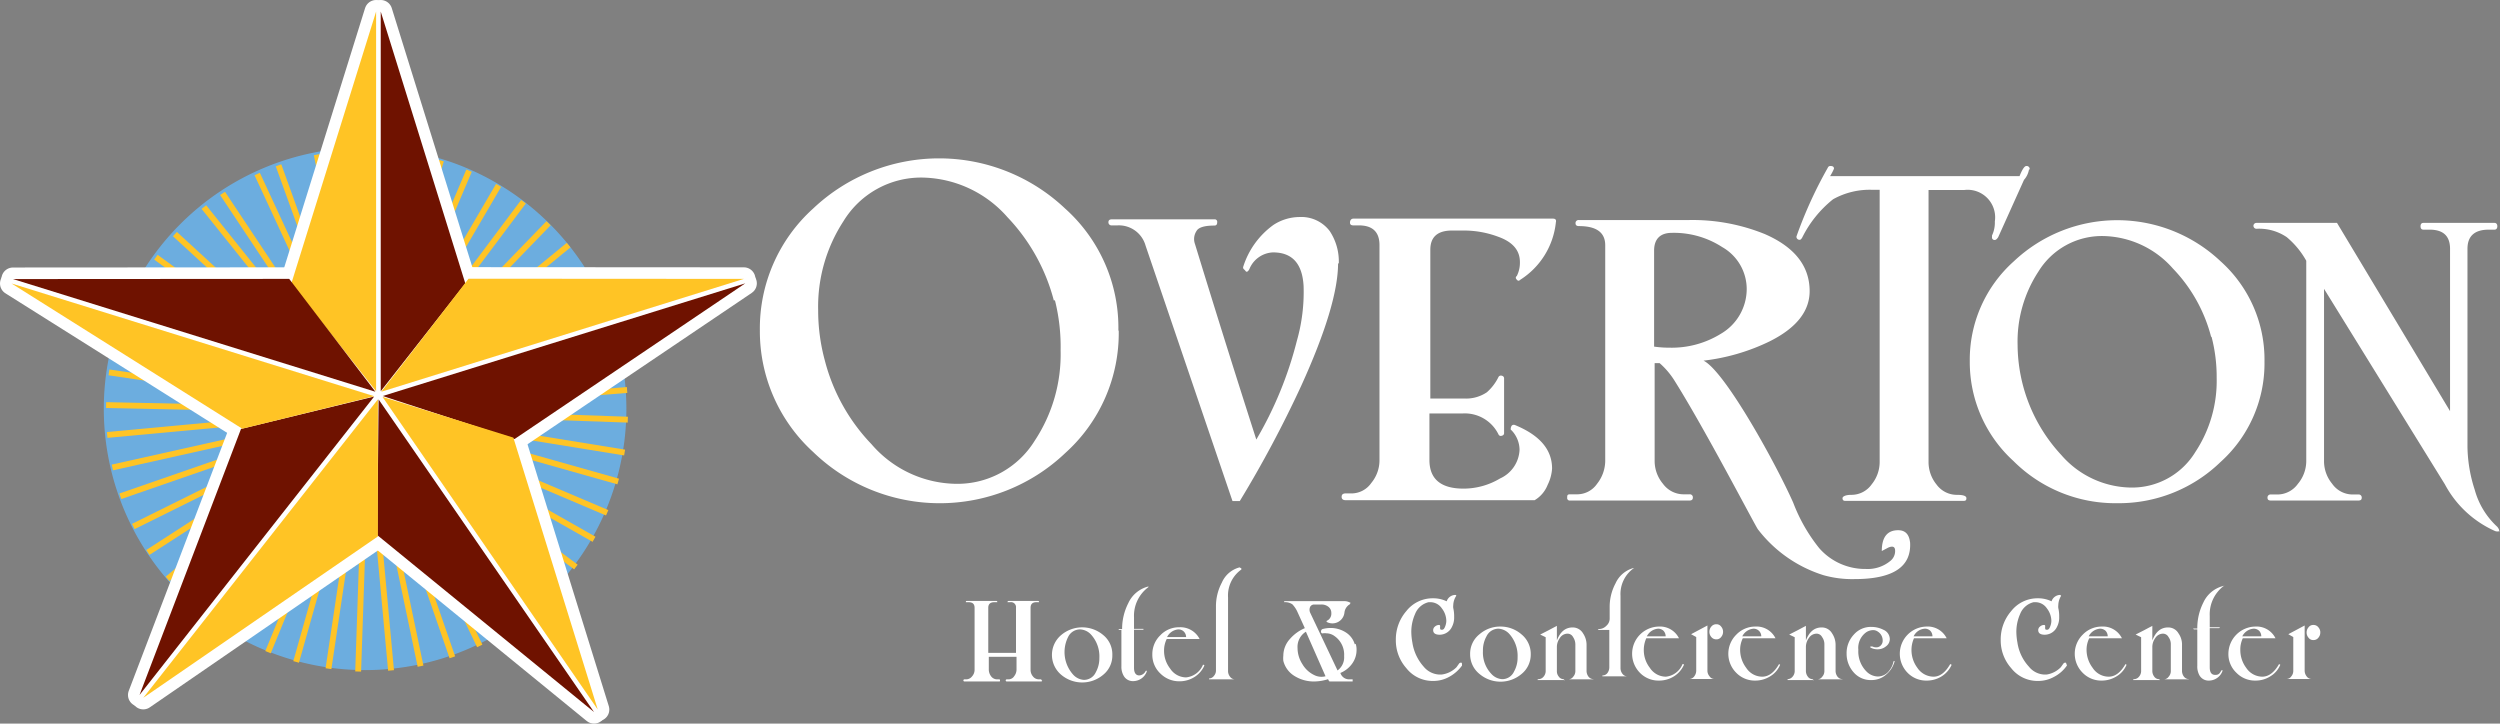<svg id="Layer_1" data-name="Layer 1" xmlns="http://www.w3.org/2000/svg" width="140.65" height="40.71" viewBox="0 0 140.65 40.71">
  <rect x="0" y="0" width="140.65" height="40.71" fill="#808080" stroke="none"/>
  <defs>
    <style>
      .cls-1 {
        fill: #6caddf;
      }

      .cls-2, .cls-4 {
        fill: none;
      }

      .cls-2 {
        stroke: #ffc425;
        stroke-width: 0.33px;
      }

      .cls-3 {
        fill: #fff;
      }

      .cls-4 {
        stroke: #fff;
        stroke-linecap: round;
        stroke-linejoin: round;
        stroke-width: 1.3px;
      }

      .cls-5 {
        fill: #ffc425;
      }

      .cls-6 {
        fill: #6f1200;
      }
    </style>
  </defs>
  <path class="cls-1" d="M422.3,289.47a14.7,14.7,0,1,1-14.7-14.71,14.7,14.7,0,0,1,14.7,14.71" transform="translate(-387.06 -266.46)"/>
  <line class="cls-2" x1="11.47" y1="11.65" x2="20.65" y2="23.11"/>
  <line class="cls-2" x1="14.47" y1="9.79" x2="20.65" y2="23.11"/>
  <line class="cls-2" x1="17.82" y1="8.7" x2="20.65" y2="23.11"/>
  <line class="cls-2" x1="21.34" y1="8.45" x2="20.65" y2="23.11"/>
  <line class="cls-2" x1="24.81" y1="9.03" x2="20.65" y2="23.11"/>
  <line class="cls-2" x1="28.05" y1="10.43" x2="20.65" y2="23.11"/>
  <line class="cls-2" x1="30.86" y1="12.56" x2="20.65" y2="23.11"/>
  <line class="cls-2" x1="33.07" y1="15.3" x2="20.65" y2="23.11"/>
  <line class="cls-2" x1="34.58" y1="18.49" x2="20.65" y2="23.11"/>
  <line class="cls-2" x1="35.28" y1="21.94" x2="20.65" y2="23.11"/>
  <line class="cls-2" x1="35.14" y1="25.46" x2="20.65" y2="23.11"/>
  <line class="cls-2" x1="34.16" y1="28.85" x2="20.65" y2="23.11"/>
  <line class="cls-2" x1="32.4" y1="31.9" x2="20.65" y2="23.11"/>
  <line class="cls-2" x1="29.97" y1="34.45" x2="20.65" y2="23.11"/>
  <line class="cls-2" x1="26.99" y1="36.34" x2="20.65" y2="23.11"/>
  <line class="cls-2" x1="23.66" y1="37.48" x2="20.65" y2="23.11"/>
  <line class="cls-2" x1="20.15" y1="37.78" x2="20.65" y2="23.11"/>
  <line class="cls-2" x1="16.66" y1="37.24" x2="20.65" y2="23.11"/>
  <line class="cls-2" x1="13.41" y1="35.88" x2="20.65" y2="23.11"/>
  <line class="cls-2" x1="10.58" y1="33.79" x2="20.65" y2="23.11"/>
  <line class="cls-2" x1="8.32" y1="31.08" x2="20.65" y2="23.11"/>
  <line class="cls-2" x1="6.77" y1="27.92" x2="20.65" y2="23.11"/>
  <line class="cls-2" x1="6.03" y1="24.47" x2="20.65" y2="23.11"/>
  <line class="cls-2" x1="6.13" y1="20.95" x2="20.65" y2="23.11"/>
  <line class="cls-2" x1="7.06" y1="17.55" x2="20.65" y2="23.11"/>
  <line class="cls-2" x1="8.77" y1="14.47" x2="20.65" y2="23.11"/>
  <line class="cls-2" x1="19.49" y1="8.47" x2="20.65" y2="23.1"/>
  <line class="cls-2" x1="23.01" y1="8.62" x2="20.65" y2="23.1"/>
  <line class="cls-2" x1="26.39" y1="9.6" x2="20.65" y2="23.1"/>
  <line class="cls-2" x1="29.45" y1="11.35" x2="20.65" y2="23.1"/>
  <line class="cls-2" x1="31.99" y1="13.79" x2="20.65" y2="23.1"/>
  <line class="cls-2" x1="33.89" y1="16.76" x2="20.65" y2="23.1"/>
  <line class="cls-2" x1="35.02" y1="20.1" x2="20.65" y2="23.1"/>
  <line class="cls-2" x1="35.32" y1="23.61" x2="20.65" y2="23.1"/>
  <line class="cls-2" x1="34.78" y1="27.09" x2="20.65" y2="23.1"/>
  <line class="cls-2" x1="33.42" y1="30.34" x2="20.65" y2="23.1"/>
  <line class="cls-2" x1="31.33" y1="33.18" x2="20.65" y2="23.1"/>
  <line class="cls-2" x1="28.62" y1="35.43" x2="20.65" y2="23.1"/>
  <line class="cls-2" x1="25.45" y1="36.98" x2="20.65" y2="23.1"/>
  <line class="cls-2" x1="22" y1="37.72" x2="20.65" y2="23.1"/>
  <line class="cls-2" x1="18.48" y1="37.62" x2="20.65" y2="23.1"/>
  <line class="cls-2" x1="15.08" y1="36.69" x2="20.65" y2="23.1"/>
  <line class="cls-2" x1="12.01" y1="34.97" x2="20.65" y2="23.1"/>
  <line class="cls-2" x1="9.43" y1="32.57" x2="20.65" y2="23.1"/>
  <line class="cls-2" x1="7.5" y1="29.62" x2="20.65" y2="23.1"/>
  <line class="cls-2" x1="6.32" y1="26.3" x2="20.65" y2="23.1"/>
  <line class="cls-2" x1="5.97" y1="22.79" x2="20.65" y2="23.1"/>
  <line class="cls-2" x1="6.47" y1="19.3" x2="20.65" y2="23.1"/>
  <line class="cls-2" x1="7.78" y1="16.03" x2="20.65" y2="23.1"/>
  <line class="cls-2" x1="9.84" y1="13.17" x2="20.65" y2="23.1"/>
  <line class="cls-2" x1="12.52" y1="10.88" x2="20.65" y2="23.1"/>
  <line class="cls-2" x1="15.67" y1="9.3" x2="20.65" y2="23.1"/>
  <path class="cls-3" d="M450,285.05a9.07,9.07,0,0,1-3,6.89,10.24,10.24,0,0,1-14.19-.05,9.19,9.19,0,0,1-3-6.84,9.08,9.08,0,0,1,3-6.86,10.31,10.31,0,0,1,14.17,0,9,9,0,0,1,3,6.88m-3.63-1.7a10.7,10.7,0,0,0-2.61-4.69,6.52,6.52,0,0,0-4.77-2.23,5.12,5.12,0,0,0-4.46,2.46,8.8,8.8,0,0,0-1.42,5,10.74,10.74,0,0,0,.38,2.85,10.62,10.62,0,0,0,2.62,4.69,6.39,6.39,0,0,0,4.76,2.23,5.11,5.11,0,0,0,4.42-2.42,8.8,8.8,0,0,0,1.46-5.08A10.74,10.74,0,0,0,446.41,283.35Z" transform="translate(-387.06 -266.46)"/>
  <path class="cls-3" d="M462.34,281.27q0,2.34-2.08,6.91a64.58,64.58,0,0,1-3.45,6.47h-.41l-4.89-14.37a1.56,1.56,0,0,0-1.58-1.14h-.32a.17.17,0,0,1-.19-.18c0-.11.07-.16.19-.16h5.77a.14.14,0,0,1,.16.16c0,.13-.05.19-.16.19-.54,0-.89.1-1,.3a.82.82,0,0,0-.09.74c1.14,3.72,2.29,7.39,3.45,11a21.15,21.15,0,0,0,2.28-5.55,10,10,0,0,0,.38-3.09c-.07-1.26-.64-1.89-1.72-1.89a1.5,1.5,0,0,0-1.33.94c-.08.15-.16.19-.22.1s-.15-.1-.13-.22a4.6,4.6,0,0,1,1.71-2.37,2.71,2.71,0,0,1,1.46-.44,2,2,0,0,1,1.7.79,3.09,3.09,0,0,1,.51,1.83" transform="translate(-387.06 -266.46)"/>
  <path class="cls-3" d="M474.59,279a4.36,4.36,0,0,1-2,3.2c-.07.07-.13.07-.19,0s-.1-.13,0-.22a1.67,1.67,0,0,0,.17-.78c0-.66-.41-1.13-1.22-1.42a5.5,5.5,0,0,0-2-.35h-.6c-.81,0-1.22.36-1.22,1.08v8.37h1.89a2.09,2.09,0,0,0,1.29-.35,2.75,2.75,0,0,0,.66-.87.16.16,0,0,1,.19-.06.15.15,0,0,1,.12.16v3.06a.14.14,0,0,1-.12.15.14.14,0,0,1-.19-.06,2.11,2.11,0,0,0-2-1.19h-1.89v2.62c0,1.07.64,1.61,1.92,1.61a4,4,0,0,0,2.05-.57,1.86,1.86,0,0,0,1.1-1.61,1.61,1.61,0,0,0-.46-1.11c-.05,0-.05-.12,0-.22s.16-.09.22-.06c1.38.57,2.07,1.38,2.07,2.44a2.4,2.4,0,0,1-.25.92,1.74,1.74,0,0,1-.73.86H462.76c-.15,0-.22-.07-.22-.19s.07-.19.22-.19h.34a1.36,1.36,0,0,0,1.11-.59,2,2,0,0,0,.46-1.28V280.25c0-.74-.39-1.11-1.16-1.11h-.31c-.13,0-.19-.05-.19-.16s.06-.22.19-.22h11.23c.15,0,.2.08.16.22" transform="translate(-387.06 -266.46)"/>
  <path class="cls-3" d="M494.52,296.94c.1,1.4-.94,2.1-3.13,2.1a5.94,5.94,0,0,1-1.74-.22,7.47,7.47,0,0,1-3.69-2.58c-.17-.23-3-5.69-4.74-8.44a4.41,4.41,0,0,0-.79-.91s-.11,0-.28,0v5.52a2,2,0,0,0,.47,1.27,1.44,1.44,0,0,0,1.14.59h.35a.17.17,0,0,1,.19.19c0,.11-.07.16-.19.16h-6.72a.14.14,0,0,1-.16-.16c0-.12,0-.19.16-.19h.41a1.36,1.36,0,0,0,1.11-.59,2.11,2.11,0,0,0,.46-1.27V280.26c0-.72-.49-1.08-1.48-1.08-.12,0-.19-.05-.19-.15a.17.17,0,0,1,.19-.19h6.18a10.79,10.79,0,0,1,4.28.79q2.52,1.1,2.52,3.21c0,1.13-.75,2.08-2.26,2.83a11.52,11.52,0,0,1-3.71,1.08c1.22.6,4.13,5.91,5.05,8a9.42,9.42,0,0,0,1.46,2.55,3.43,3.43,0,0,0,2.62,1.17,2,2,0,0,0,1.39-.46.71.71,0,0,0,.26-.56q0-.35-.39-.18l-.36.19c0-.78.31-1.17.92-1.17.4,0,.62.23.67.69m-9.19-14.22a2.72,2.72,0,0,0-1.38-2.4,5,5,0,0,0-2.83-.8c-.65,0-1,.34-1,1v5.4a5.73,5.73,0,0,0,.84.06,5.26,5.26,0,0,0,2.93-.79A2.92,2.92,0,0,0,485.33,282.72Z" transform="translate(-387.06 -266.46)"/>
  <path class="cls-3" d="M501.21,276a1.17,1.17,0,0,1-.28.58l-1.45,3.22c-.07.11-.13.16-.19.16a.14.14,0,0,1-.16-.16s0,0,0-.09a1.7,1.7,0,0,0,.16-.79,1.55,1.55,0,0,0-1.73-1.77h-2v15.32a2,2,0,0,0,.45,1.25,1.41,1.41,0,0,0,1.15.58c.35,0,.53.06.53.19s-.06.15-.19.15h-6.62c-.11,0-.16-.05-.16-.15s.17-.19.5-.19a1.39,1.39,0,0,0,1.14-.59,2,2,0,0,0,.45-1.25V277.14h-.38a4.22,4.22,0,0,0-2.24.53,6.37,6.37,0,0,0-1.74,2.16c-.05.08-.09.12-.13.12a.17.17,0,0,1-.19-.19,24.09,24.09,0,0,1,1.76-3.86.15.15,0,0,1,.16-.1c.13,0,.19.05.19.15a2.8,2.8,0,0,1-.22.42h10.66c.15-.38.28-.57.38-.57a.17.17,0,0,1,.19.19" transform="translate(-387.06 -266.46)"/>
  <path class="cls-3" d="M514.46,286.79a7.46,7.46,0,0,1-2.47,5.66,8.22,8.22,0,0,1-5.82,2.32,8.11,8.11,0,0,1-5.83-2.37,7.52,7.52,0,0,1-2.46-5.61,7.42,7.42,0,0,1,2.48-5.63,8.47,8.47,0,0,1,11.63,0,7.42,7.42,0,0,1,2.47,5.65m-3-1.39a8.67,8.67,0,0,0-2.15-3.85,5.35,5.35,0,0,0-3.91-1.83,4.19,4.19,0,0,0-3.66,2,7.19,7.19,0,0,0-1.17,4.13,9.18,9.18,0,0,0,2.46,6.19,5.28,5.28,0,0,0,3.92,1.83,4.17,4.17,0,0,0,3.62-2,7.25,7.25,0,0,0,1.2-4.17A8.94,8.94,0,0,0,511.48,285.4Z" transform="translate(-387.06 -266.46)"/>
  <path class="cls-3" d="M527.69,296.34a.39.39,0,0,1-.25,0,5.92,5.92,0,0,1-2.83-2.63l-6.8-11v9.72a2,2,0,0,0,.46,1.25,1.41,1.41,0,0,0,1.13.6h.34a.17.17,0,0,1,.19.19c0,.1-.06.15-.19.15h-4.92c-.13,0-.19-.05-.19-.15a.17.17,0,0,1,.19-.19h.38a1.42,1.42,0,0,0,1.14-.6,2,2,0,0,0,.47-1.26V281.13a4.71,4.71,0,0,0-1.1-1.33,2.77,2.77,0,0,0-1.68-.47.17.17,0,0,1-.19-.19A.17.17,0,0,1,514,279h4.54l6.36,10.59v-9.13c0-.72-.38-1.08-1.15-1.08h-.35c-.1,0-.16-.06-.16-.19s.06-.19.16-.19h4c.1,0,.16.07.16.19s-.06.19-.16.19h-.32q-1.2,0-1.2,1.08v11.13a8.14,8.14,0,0,0,.41,2.43,4.39,4.39,0,0,0,1.27,2.08c.1.13.13.22.09.29" transform="translate(-387.06 -266.46)"/>
  <path class="cls-3" d="M445.69,304.74s0,.06-.05.06H443.7a.06.06,0,1,1,0-.12h.11a.38.38,0,0,0,.31-.18.61.61,0,0,0,.13-.36v-.73h-1.56v.73a.64.64,0,0,0,.13.37.42.42,0,0,0,.33.17h.1c.05,0,.07,0,.07.06s0,.06-.07.06h-1.93a.06.06,0,1,1,0-.12h.1a.42.42,0,0,0,.33-.17.55.55,0,0,0,.14-.37v-3.48c0-.22-.11-.32-.34-.32h-.1a0,0,0,0,1-.05,0c0-.05,0-.07.05-.07h1.67s.05,0,.05.07a0,0,0,0,1-.05,0H443c-.22,0-.34.1-.34.31v2.54h1.56v-2.54a.28.28,0,0,0-.32-.31h-.09s-.07,0-.07,0,0-.07.07-.07h1.66s.05,0,.05.07a0,0,0,0,1-.05,0h-.1c-.22,0-.33.1-.33.32v3.48a.56.56,0,0,0,.13.37.42.42,0,0,0,.33.17h.11s.05,0,.05.06" transform="translate(-387.06 -266.46)"/>
  <path class="cls-3" d="M449.64,303.31a1.39,1.39,0,0,1-.51,1.11,1.83,1.83,0,0,1-2.37,0,1.46,1.46,0,0,1,0-2.23,1.83,1.83,0,0,1,2.37,0,1.39,1.39,0,0,1,.51,1.1m-.73.19a1.82,1.82,0,0,0-.47-1.32.89.89,0,0,0-.61-.29.75.75,0,0,0-.68.43,1.9,1.9,0,0,0,.29,2.12.89.89,0,0,0,.6.29.73.73,0,0,0,.67-.43A1.61,1.61,0,0,0,448.91,303.5Z" transform="translate(-387.06 -266.46)"/>
  <path class="cls-3" d="M451.66,299.45a.05.05,0,0,1,0,.05,2,2,0,0,0-.8,1.7v.64h.53s0,0,0,0,0,.05,0,.05h-.53v2.14c0,.28.1.43.3.43a.43.43,0,0,0,.36-.26s0,0,.05,0,0,0,0,.06a.82.82,0,0,1-.75.52.59.59,0,0,1-.53-.28,1,1,0,0,1-.14-.55v-2.05H450s0,0,0-.05,0,0,0,0h.19v0a3.18,3.18,0,0,1,.35-1.46,1.68,1.68,0,0,1,1.11-.93.06.06,0,0,1,.06,0" transform="translate(-387.06 -266.46)"/>
  <path class="cls-3" d="M454.82,303.9v0a1.46,1.46,0,0,1-.56.65,1.57,1.57,0,0,1-.84.24,1.5,1.5,0,0,1-1.08-.44,1.44,1.44,0,0,1-.45-1.08,1.47,1.47,0,0,1,.45-1.07,1.44,1.44,0,0,1,1.06-.45,1.21,1.21,0,0,1,1.15.66H452.7a1.45,1.45,0,0,0-.15.66,1.62,1.62,0,0,0,.34,1,1.08,1.08,0,0,0,.9.5,1.15,1.15,0,0,0,.95-.71l0,0s.05,0,.05,0m-1-1.56a.44.44,0,0,0-.13-.31.43.43,0,0,0-.31-.12.78.78,0,0,0-.63.43Z" transform="translate(-387.06 -266.46)"/>
  <path class="cls-3" d="M456.9,298.44s0,0,0,.06a1.79,1.79,0,0,0-.75,1.57v4.15a.51.51,0,0,0,.11.31.35.35,0,0,0,.28.15s0,0,0,0,0,0,0,0h-1.41s-.05,0-.05,0,0-.05,0-.05a.35.35,0,0,0,.28-.15.45.45,0,0,0,.11-.3v-3.6a2.83,2.83,0,0,1,.33-1.34,1.5,1.5,0,0,1,1-.86.06.06,0,0,1,0,0" transform="translate(-387.06 -266.46)"/>
  <path class="cls-3" d="M463.33,302.68a1,1,0,0,1,.05.35,1.31,1.31,0,0,1-.25.77,1.54,1.54,0,0,1-.66.52.51.51,0,0,0,.49.36h.2s0,0,0,.06,0,.06,0,.06h-1.3s-.06-.05-.08-.13a2.66,2.66,0,0,1-.78.13,2.05,2.05,0,0,1-1.08-.29,1.39,1.39,0,0,1-.66-.87,1.36,1.36,0,0,1,0-.29,1.4,1.4,0,0,1,.37-.94,2.28,2.28,0,0,1,.84-.61l-.41-.9a1.56,1.56,0,0,0-.29-.44.72.72,0,0,0-.46-.12s0,0,0-.06,0,0,0,0h3.38a.66.66,0,0,1,.32.08c.06,0,0,.06,0,.09a.62.62,0,0,0-.31.46.68.68,0,0,1-1,.54.06.06,0,0,1,0-.06,0,0,0,0,1,0,0,.44.44,0,0,0,.26-.44.43.43,0,0,0-.15-.34.61.61,0,0,0-.42-.14H461a.25.25,0,0,0-.23.13.4.4,0,0,0,0,.33l1.54,3.25a.91.91,0,0,0,.37-.81,1.27,1.27,0,0,0-.52-1.11.8.8,0,0,0-.48-.17.58.58,0,0,0-.18,0,.09.09,0,0,1-.12-.09q0-.12.09-.15a1.72,1.72,0,0,1,.44-.06,1.58,1.58,0,0,1,.85.24,1.18,1.18,0,0,1,.52.68m-1.64,1.81L460.53,302a1,1,0,0,0-.47.92,1.68,1.68,0,0,0,.27.9,1.54,1.54,0,0,0,.67.62A.9.9,0,0,0,461.69,304.49Z" transform="translate(-387.06 -266.46)"/>
  <path class="cls-3" d="M469.31,303.85a.14.14,0,0,1,0,.06,2.19,2.19,0,0,1-.72.63,1.83,1.83,0,0,1-.9.23,1.88,1.88,0,0,1-1.51-.72,2.35,2.35,0,0,1-.59-1.59,2.43,2.43,0,0,1,.59-1.62,1.88,1.88,0,0,1,1.51-.72,1.72,1.72,0,0,1,.76.17.52.52,0,0,1,.49-.36s.05,0,.05.05v0a1,1,0,0,0-.17.53.63.63,0,0,0,0,.16,2,2,0,0,1,.05.49,1.13,1.13,0,0,1-.12.56.77.77,0,0,1-.69.45c-.25,0-.37-.09-.37-.26a.26.26,0,0,1,.1-.2.35.35,0,0,1,.23-.09s.06,0,.06.05a.09.09,0,0,1,0,.05.11.11,0,0,0,0,.05c0,.08,0,.12.1.12s.14-.07.19-.2a.89.89,0,0,0,.06-.3,1.17,1.17,0,0,0-.25-.7.78.78,0,0,0-.62-.35l-.13,0a1.09,1.09,0,0,0-.76.67,2.46,2.46,0,0,0-.21,1,3.57,3.57,0,0,0,.06.6,2.62,2.62,0,0,0,.64,1.36,1.21,1.21,0,0,0,.86.44l.14,0A1.42,1.42,0,0,0,469,304l.15-.21a.14.14,0,0,1,.09-.05c.05,0,.07,0,.07.09" transform="translate(-387.06 -266.46)"/>
  <path class="cls-3" d="M473.18,303.28a1.4,1.4,0,0,1-.52,1.1,1.83,1.83,0,0,1-2.36,0,1.41,1.41,0,0,1-.53-1.12,1.39,1.39,0,0,1,.53-1.12,1.76,1.76,0,0,1,1.17-.43,1.79,1.79,0,0,1,1.19.44,1.42,1.42,0,0,1,.52,1.11m-.74.18a1.85,1.85,0,0,0-.47-1.32.89.89,0,0,0-.61-.29.75.75,0,0,0-.67.43,1.62,1.62,0,0,0-.2.83,1.74,1.74,0,0,0,.48,1.29.89.89,0,0,0,.61.29.73.73,0,0,0,.66-.43A1.58,1.58,0,0,0,472.44,303.46Z" transform="translate(-387.06 -266.46)"/>
  <path class="cls-3" d="M476.71,304.68a0,0,0,0,1,0,0h-1.41s-.05,0-.05,0,0,0,.05,0a.34.34,0,0,0,.27-.15.47.47,0,0,0,.12-.31v-1.5a.75.75,0,0,0-.13-.42.35.35,0,0,0-.32-.19.51.51,0,0,0-.42.24.86.86,0,0,0-.17.5v1.37a.47.47,0,0,0,.11.31.33.33,0,0,0,.26.14s0,0,.06.05,0,0-.06,0h-1.4s-.06,0-.06,0,0-.05.06-.05a.38.38,0,0,0,.28-.14.48.48,0,0,0,.12-.31v-1.91l-.31-.15.47-.24.47-.25v.82c.19-.49.48-.73.89-.73a.67.67,0,0,1,.58.33,1.15,1.15,0,0,1,.2.67v1.46a.53.53,0,0,0,.11.31.37.37,0,0,0,.28.14,0,0,0,0,1,0,.05" transform="translate(-387.06 -266.46)"/>
  <path class="cls-3" d="M479,298.41s0,0,0,0a1.78,1.78,0,0,0-.77,1.57v1.79h.29s.05,0,.05,0,0,0-.05,0h-.29v2.28a.52.52,0,0,0,.11.32.34.34,0,0,0,.29.14s0,0,0,0,0,0,0,0h-1.42s0,0,0,0,0-.05,0-.05a.34.34,0,0,0,.28-.13.54.54,0,0,0,.11-.32V301.9H477s-.05,0-.05,0a0,0,0,0,1,.05-.05.58.58,0,0,0,.43-.18.54.54,0,0,0,.19-.43v-.62a2.8,2.8,0,0,1,.33-1.34,1.55,1.55,0,0,1,1-.86s.05,0,.05,0" transform="translate(-387.06 -266.46)"/>
  <path class="cls-3" d="M481.8,303.86v0a1.47,1.47,0,0,1-.56.65,1.57,1.57,0,0,1-.84.24,1.46,1.46,0,0,1-1.08-.44,1.53,1.53,0,0,1,1.06-2.6,1.19,1.19,0,0,1,1.14.66h-1.84a1.59,1.59,0,0,0-.14.66,1.62,1.62,0,0,0,.34,1,1.08,1.08,0,0,0,.9.5,1.13,1.13,0,0,0,.94-.71l0,0a0,0,0,0,1,.05,0m-1-1.56a.45.45,0,0,0-.12-.31.43.43,0,0,0-.31-.12.78.78,0,0,0-.63.43Z" transform="translate(-387.06 -266.46)"/>
  <path class="cls-3" d="M483.56,304.66a0,0,0,0,1-.05,0H482.1a0,0,0,0,1-.05,0s0,0,.05,0a.35.35,0,0,0,.28-.15.53.53,0,0,0,.11-.31v-1.9l-.29-.16.92-.49v2.55a.48.48,0,0,0,.12.31.32.32,0,0,0,.27.15s.05,0,.05,0M484,302a.44.44,0,0,1-.11.3.32.32,0,0,1-.27.13.35.35,0,0,1-.28-.13.44.44,0,0,1-.11-.3.44.44,0,0,1,.11-.29.35.35,0,0,1,.28-.13.32.32,0,0,1,.27.13A.44.44,0,0,1,484,302Z" transform="translate(-387.06 -266.46)"/>
  <path class="cls-3" d="M487.21,303.86v0a1.36,1.36,0,0,1-.56.65,1.57,1.57,0,0,1-.83.24,1.46,1.46,0,0,1-1.08-.44,1.51,1.51,0,0,1,0-2.14,1.48,1.48,0,0,1,1.07-.46,1.19,1.19,0,0,1,1.14.66h-1.84a1.45,1.45,0,0,0-.15.66,1.68,1.68,0,0,0,.34,1,1.08,1.08,0,0,0,.9.5c.37,0,.68-.24.95-.71t0,0s0,0,0,0m-1-1.56a.43.43,0,0,0-.44-.43.78.78,0,0,0-.63.43Z" transform="translate(-387.06 -266.46)"/>
  <path class="cls-3" d="M490.72,304.68a0,0,0,0,1,0,0h-1.41s0,0,0,0,0,0,0,0a.34.34,0,0,0,.27-.15.47.47,0,0,0,.12-.31v-1.5a.68.68,0,0,0-.13-.42.35.35,0,0,0-.32-.19.52.52,0,0,0-.42.24.86.86,0,0,0-.17.5v1.37a.53.53,0,0,0,.11.31.33.33,0,0,0,.26.14s0,0,.06.05,0,0-.06,0h-1.4s0,0,0,0,0-.05,0-.05a.38.38,0,0,0,.28-.14.48.48,0,0,0,.12-.31v-1.91l-.31-.15.47-.24.47-.25v.82c.19-.49.48-.73.89-.73a.66.66,0,0,1,.58.33,1.15,1.15,0,0,1,.2.67v1.46a.53.53,0,0,0,.11.31.37.37,0,0,0,.28.14,0,0,0,0,1,0,.05" transform="translate(-387.06 -266.46)"/>
  <path class="cls-3" d="M493.66,303.63a1.45,1.45,0,0,1-.46.76,1.23,1.23,0,0,1-.85.33,1.26,1.26,0,0,1-1-.43,1.57,1.57,0,0,1-.4-1.06,1.52,1.52,0,0,1,.4-1.06,1.27,1.27,0,0,1,1-.44,1.5,1.5,0,0,1,.67.16.58.58,0,0,1,.36.51.5.5,0,0,1-.21.42.72.72,0,0,1-.48.17.82.82,0,0,1-.4-.1.07.07,0,0,1,0-.06s0,0,0,0,.05,0,.11,0a.47.47,0,0,0,.22.05.34.34,0,0,0,.28-.14.36.36,0,0,0,.08-.23.59.59,0,0,0-.28-.52.45.45,0,0,0-.26-.08.75.75,0,0,0-.37.11,1.08,1.08,0,0,0-.46,1,1.6,1.6,0,0,0,.47,1.23.93.93,0,0,0,.63.27.8.8,0,0,0,.66-.36,1.14,1.14,0,0,0,.22-.5s0,0,.06,0,0,0,0,.05" transform="translate(-387.06 -266.46)"/>
  <path class="cls-3" d="M496.86,303.86v0a1.47,1.47,0,0,1-.56.65,1.57,1.57,0,0,1-.84.24,1.46,1.46,0,0,1-1.08-.44,1.53,1.53,0,0,1,1.06-2.6,1.19,1.19,0,0,1,1.14.66h-1.84a1.59,1.59,0,0,0-.14.66,1.67,1.67,0,0,0,.33,1,1.11,1.11,0,0,0,.91.5c.36,0,.67-.24.94-.71a.05.05,0,0,1,0,0,0,0,0,0,1,0,0m-1-1.56a.45.45,0,0,0-.12-.31.43.43,0,0,0-.31-.12.75.75,0,0,0-.63.43Z" transform="translate(-387.06 -266.46)"/>
  <path class="cls-3" d="M503.34,303.85a.14.14,0,0,1,0,.06,2,2,0,0,1-.72.63,1.83,1.83,0,0,1-.9.23,1.88,1.88,0,0,1-1.51-.72,2.35,2.35,0,0,1-.59-1.59,2.43,2.43,0,0,1,.59-1.62,1.88,1.88,0,0,1,1.51-.72,1.72,1.72,0,0,1,.76.17.52.52,0,0,1,.49-.36,0,0,0,0,1,.05.05l0,0a1.05,1.05,0,0,0-.16.53.63.63,0,0,0,0,.16,2,2,0,0,1,.05.49,1.13,1.13,0,0,1-.12.56.77.77,0,0,1-.69.45c-.25,0-.37-.09-.37-.26a.26.26,0,0,1,.1-.2.35.35,0,0,1,.23-.09s.06,0,.06.05a.09.09,0,0,1,0,.05.11.11,0,0,0,0,.05c0,.08,0,.12.1.12s.14-.07.19-.2a.89.89,0,0,0,.06-.3,1.17,1.17,0,0,0-.25-.7.78.78,0,0,0-.62-.35l-.13,0a1.09,1.09,0,0,0-.76.67,2.46,2.46,0,0,0-.21,1,3.57,3.57,0,0,0,.06.6,2.55,2.55,0,0,0,.65,1.36,1.17,1.17,0,0,0,.85.44l.14,0A1.42,1.42,0,0,0,503,304l.15-.21a.14.14,0,0,1,.09-.05c.05,0,.07,0,.07.09" transform="translate(-387.06 -266.46)"/>
  <path class="cls-3" d="M506.7,303.86v0a1.36,1.36,0,0,1-.56.65,1.57,1.57,0,0,1-.83.24,1.46,1.46,0,0,1-1.08-.44,1.51,1.51,0,0,1,0-2.14,1.48,1.48,0,0,1,1.07-.46,1.19,1.19,0,0,1,1.14.66h-1.84a1.45,1.45,0,0,0-.15.66,1.68,1.68,0,0,0,.34,1,1.08,1.08,0,0,0,.9.5c.37,0,.68-.24.95-.71a.05.05,0,0,1,0,0,0,0,0,0,1,0,0m-1-1.56a.45.45,0,0,0-.12-.31.45.45,0,0,0-.32-.12.78.78,0,0,0-.63.43Z" transform="translate(-387.06 -266.46)"/>
  <path class="cls-3" d="M510.21,304.68s0,0,0,0h-1.41s-.05,0-.05,0,0,0,.05,0a.34.34,0,0,0,.27-.15.47.47,0,0,0,.12-.31v-1.5a.68.68,0,0,0-.13-.42.35.35,0,0,0-.32-.19.52.52,0,0,0-.42.24.86.86,0,0,0-.17.5v1.37a.53.53,0,0,0,.11.31.33.33,0,0,0,.27.14l.05.05s0,0-.06,0h-1.4s-.05,0-.05,0,0-.05.05-.05a.37.37,0,0,0,.28-.14.48.48,0,0,0,.12-.31v-1.91l-.31-.15.47-.24.47-.25v.82c.19-.49.48-.73.89-.73a.66.66,0,0,1,.58.33,1.09,1.09,0,0,1,.2.67v1.46a.53.53,0,0,0,.11.31.37.37,0,0,0,.28.14s0,0,0,.05" transform="translate(-387.06 -266.46)"/>
  <path class="cls-3" d="M512.19,299.41a.08.08,0,0,1,0,0,2,2,0,0,0-.81,1.7v.64h.53a0,0,0,0,1,.05,0,0,0,0,0,1-.05.05h-.53V304c0,.29.1.43.31.43s.25-.09.35-.26c0,0,0,0,.05,0s0,0,0,.06a.82.82,0,0,1-.74.52.59.59,0,0,1-.54-.28,1,1,0,0,1-.13-.55v-2.05h-.19a0,0,0,0,1-.05-.05,0,0,0,0,1,.05,0h.19v0a3.17,3.17,0,0,1,.34-1.46,1.68,1.68,0,0,1,1.11-.93.06.06,0,0,1,.06,0" transform="translate(-387.06 -266.46)"/>
  <path class="cls-3" d="M515.35,303.86v0a1.36,1.36,0,0,1-.56.65,1.54,1.54,0,0,1-.83.24,1.46,1.46,0,0,1-1.08-.44,1.44,1.44,0,0,1-.45-1.08,1.54,1.54,0,0,1,1.51-1.52,1.19,1.19,0,0,1,1.14.66h-1.84a1.45,1.45,0,0,0-.14.66,1.67,1.67,0,0,0,.33,1,1.1,1.1,0,0,0,.9.5c.37,0,.68-.24.95-.71,0,0,0,0,0,0a0,0,0,0,1,0,0m-1-1.56a.45.45,0,0,0-.12-.31.44.44,0,0,0-.32-.12.78.78,0,0,0-.63.43Z" transform="translate(-387.06 -266.46)"/>
  <path class="cls-3" d="M517.11,304.66s0,0,0,0h-1.41a0,0,0,0,1,0,0s0,0,0,0a.33.33,0,0,0,.27-.15.47.47,0,0,0,.11-.31v-1.9l-.28-.16.92-.49v2.55a.53.53,0,0,0,.11.31.35.35,0,0,0,.28.15s0,0,0,0m.49-2.62a.44.44,0,0,1-.11.3.34.34,0,0,1-.28.13.32.32,0,0,1-.27-.13.44.44,0,0,1-.11-.3.44.44,0,0,1,.11-.29.32.32,0,0,1,.27-.13.34.34,0,0,1,.28.13A.44.44,0,0,1,517.6,302Z" transform="translate(-387.06 -266.46)"/>
  <polyline class="cls-3" points="16.39 15.95 21.16 22.01 21.16 0.65 16.39 15.95"/>
  <polygon class="cls-4" points="16.39 15.95 21.16 22.01 21.16 0.65 16.39 15.95"/>
  <polyline class="cls-3" points="26.18 15.95 21.42 22.01 21.42 0.65 26.18 15.95"/>
  <polygon class="cls-4" points="26.18 15.95 21.42 22.01 21.42 0.65 26.18 15.95"/>
  <polyline class="cls-3" points="26.36 15.68 21.45 22.04 41.85 15.69 26.36 15.68"/>
  <polygon class="cls-4" points="26.36 15.68 21.45 22.04 41.85 15.69 26.36 15.68"/>
  <polyline class="cls-3" points="28.95 24.7 21.53 22.28 41.93 15.94 28.95 24.7"/>
  <polygon class="cls-4" points="28.95 24.7 21.53 22.28 41.93 15.94 28.95 24.7"/>
  <polyline class="cls-3" points="28.88 24.62 21.52 22.33 33.63 39.92 28.88 24.62"/>
  <polygon class="cls-4" points="28.88 24.62 21.52 22.33 33.63 39.92 28.88 24.62"/>
  <polyline class="cls-3" points="21.23 30.11 21.3 22.47 33.42 40.06 21.23 30.11"/>
  <polygon class="cls-4" points="21.23 30.11 21.3 22.47 33.42 40.06 21.23 30.11"/>
  <polyline class="cls-3" points="21.26 30.18 21.26 22.47 8.06 39.26 21.26 30.18"/>
  <polygon class="cls-4" points="21.26 30.18 21.26 22.47 8.06 39.26 21.26 30.18"/>
  <polyline class="cls-3" points="13.56 24.13 21.05 22.31 7.85 39.1 13.56 24.13"/>
  <polygon class="cls-4" points="13.56 24.13 21.05 22.31 7.85 39.1 13.56 24.13"/>
  <polyline class="cls-3" points="13.63 24.12 21.05 22.29 0.65 15.95 13.63 24.12"/>
  <polygon class="cls-4" points="13.63 24.12 21.05 22.29 0.65 15.95 13.63 24.12"/>
  <polyline class="cls-3" points="16.27 15.69 21.12 22.04 0.73 15.7 16.27 15.69"/>
  <polygon class="cls-4" points="16.27 15.69 21.12 22.04 0.73 15.7 16.27 15.69"/>
  <polyline class="cls-5" points="16.39 15.95 21.16 22.01 21.16 0.65 16.39 15.95"/>
  <polyline class="cls-6" points="26.18 15.95 21.42 22.01 21.42 0.65 26.18 15.95"/>
  <polyline class="cls-5" points="26.36 15.68 21.45 22.04 41.85 15.69 26.36 15.68"/>
  <polyline class="cls-6" points="28.95 24.7 21.53 22.28 41.93 15.94 28.95 24.7"/>
  <polyline class="cls-5" points="28.88 24.62 21.52 22.33 33.63 39.92 28.88 24.62"/>
  <polyline class="cls-6" points="21.23 30.11 21.3 22.47 33.42 40.06 21.23 30.11"/>
  <polyline class="cls-5" points="21.26 30.18 21.26 22.47 8.06 39.26 21.26 30.18"/>
  <polyline class="cls-6" points="13.56 24.13 21.05 22.31 7.85 39.1 13.56 24.13"/>
  <polyline class="cls-5" points="13.63 24.12 21.05 22.29 0.65 15.95 13.63 24.12"/>
  <polyline class="cls-6" points="16.27 15.69 21.12 22.04 0.73 15.7 16.27 15.69"/>
</svg>
